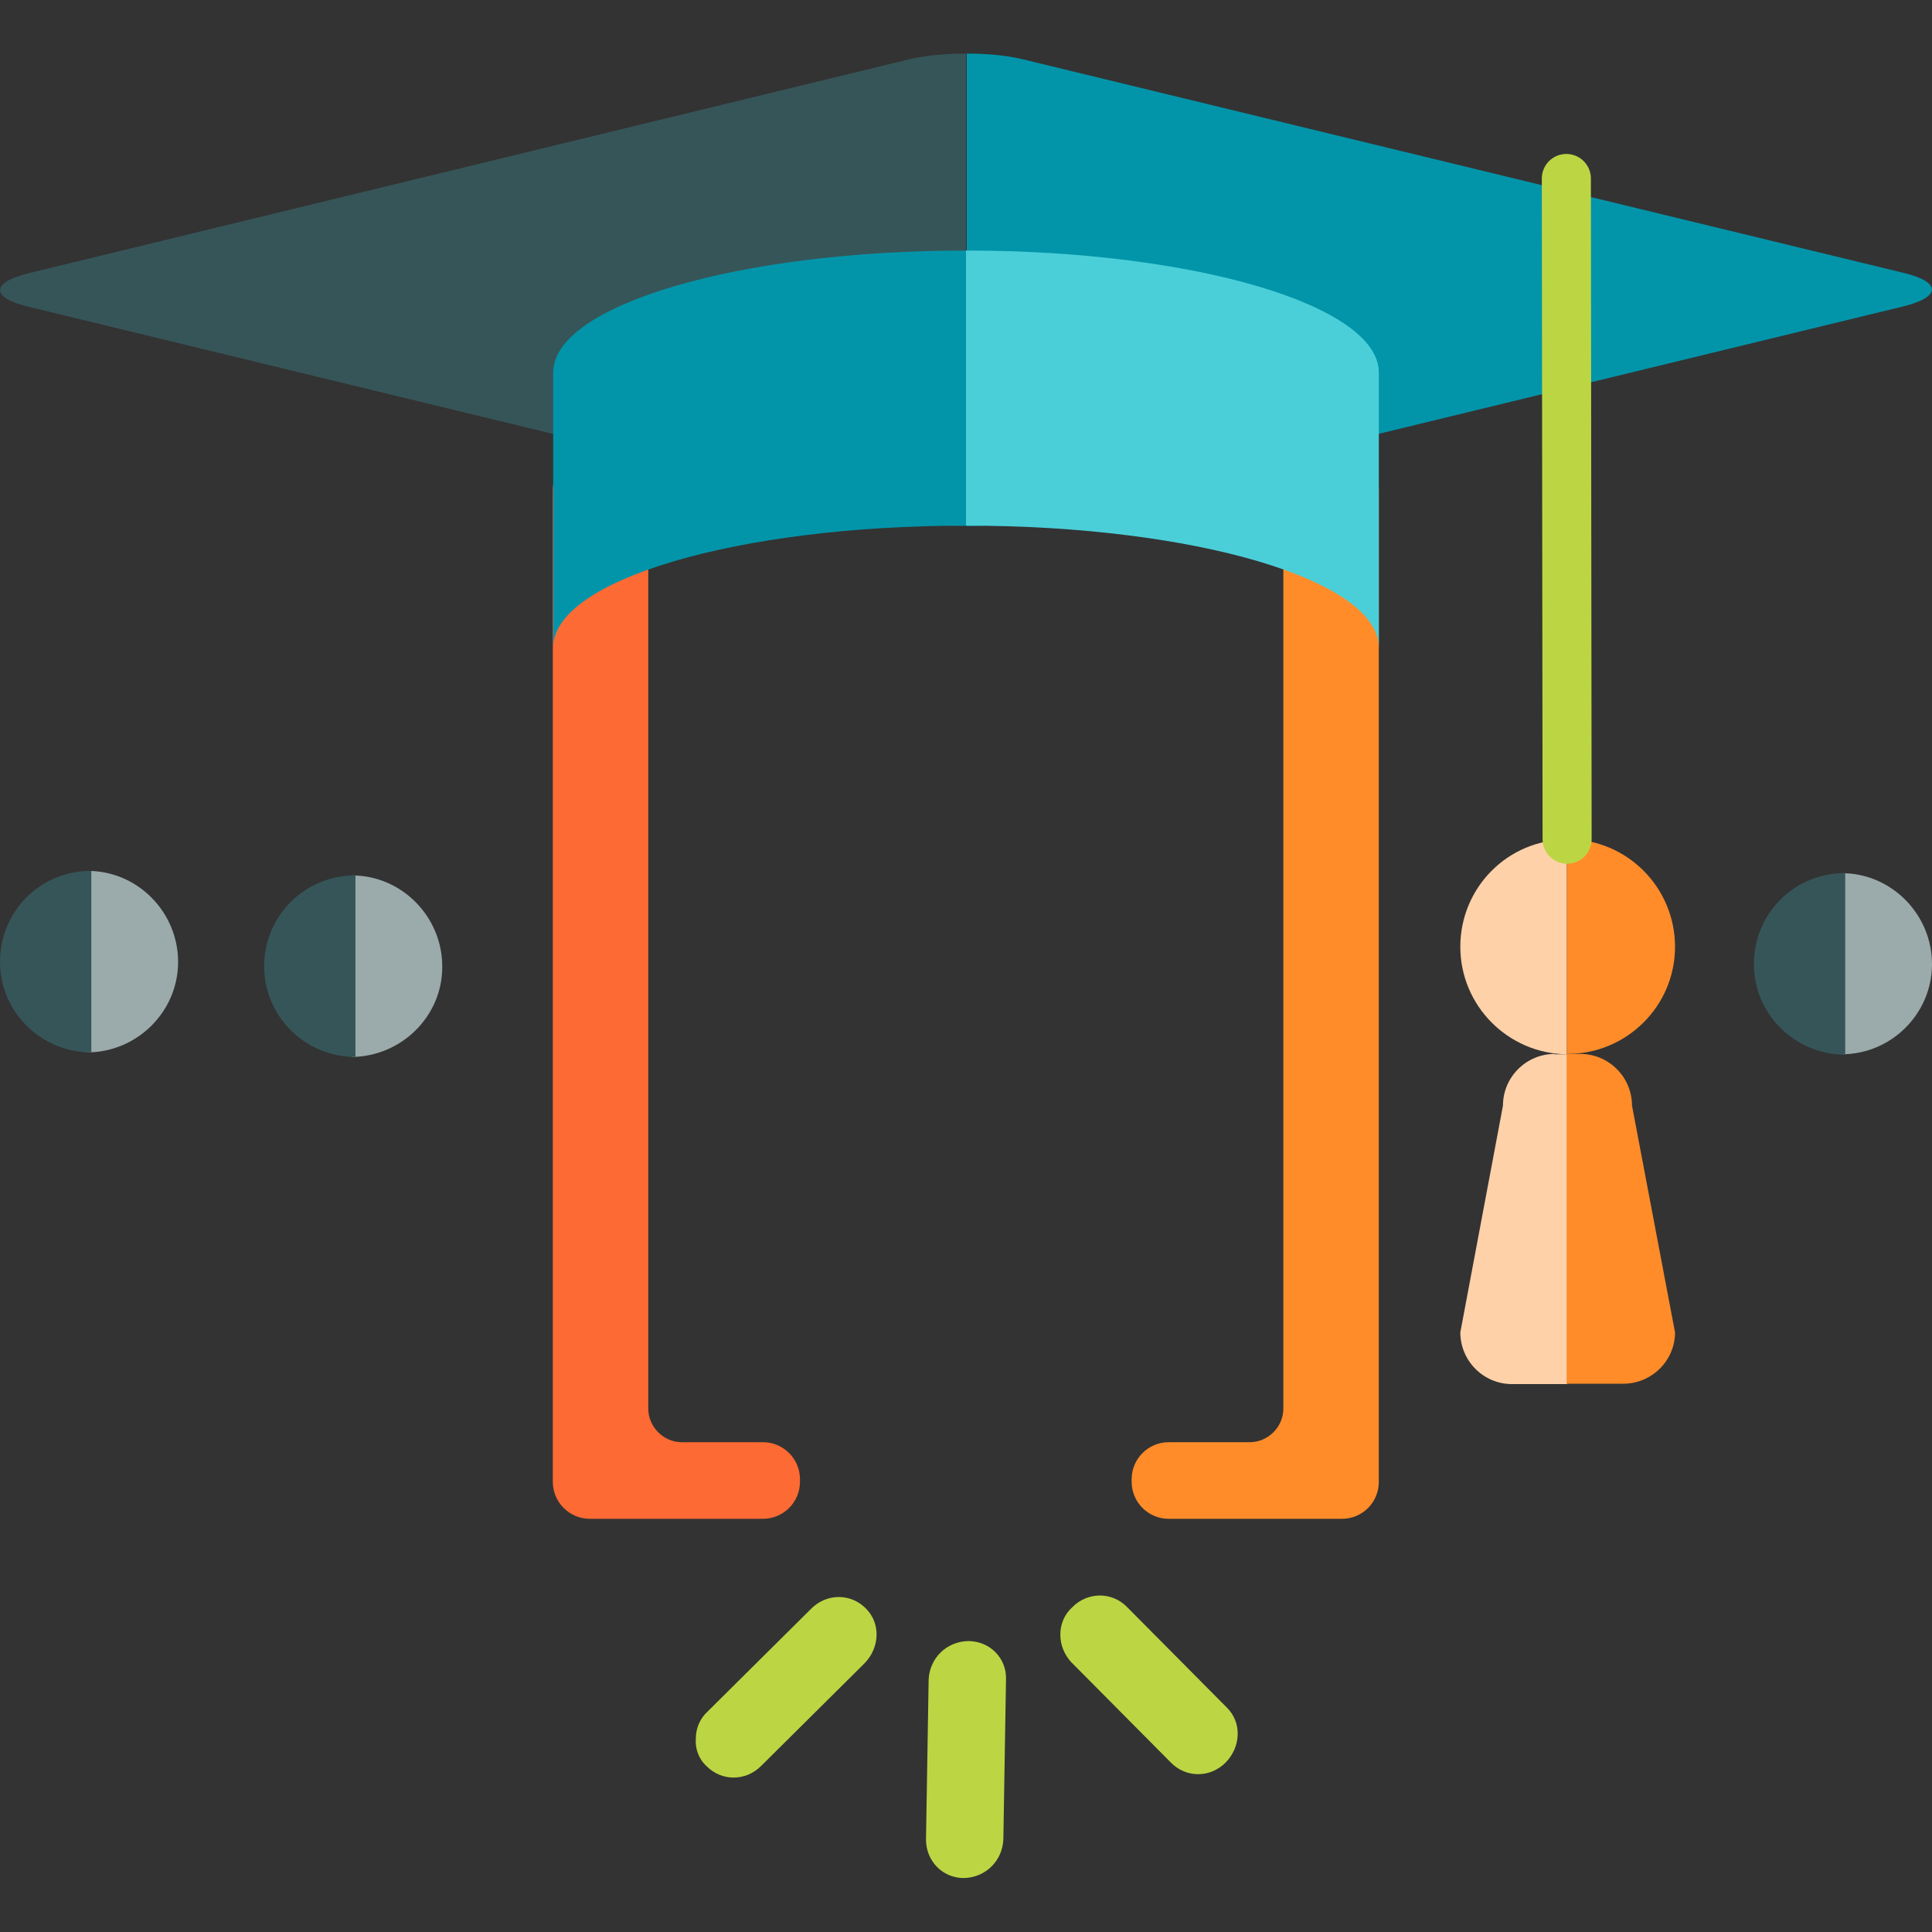 <?xml version="1.0" encoding="utf-8"?>
<!-- Generator: Adobe Illustrator 19.0.0, SVG Export Plug-In . SVG Version: 6.00 Build 0)  -->
<svg version="1.1" id="Layer_1" xmlns="http://www.w3.org/2000/svg" xmlns:xlink="http://www.w3.org/1999/xlink" x="0px" y="0px"
	 viewBox="-49 141 512 512" style="enable-background:new -49 141 512 512;" xml:space="preserve">
<rect x="-49" y="141" width="512" height="512" fill="#333333" stroke="none"/>
<style type="text/css">
	.st0{fill:#F0353D;}
	.st1{fill:#FD6A33;}
	.st2{fill:#FF8C29;}
	.st3{fill:#FFD1A9;}
	.st4{fill:#365558;}
	.st5{fill:#0295AA;}
	.st6{fill:#4ACFD9;}
	.st7{fill:#9BAAAB;}
	.st8{fill:#CDD4D5;}
	.st9{fill:#E6EAEA;}
	.st10{fill:#FFFFFF;}
	.st11{fill:#BCD643;}
	.st12{fill:none;stroke:#BCD643;stroke-width:13;stroke-linecap:round;stroke-linejoin:round;stroke-miterlimit:10;}
</style>
<rect x="-782" y="125" class="st0" width="128" height="128"/>
<rect x="-654" y="125" class="st1" width="128" height="128"/>
<rect x="-526" y="125" class="st2" width="128" height="128"/>
<rect x="-398" y="125" class="st3" width="128" height="128"/>
<rect x="-782" y="253" class="st4" width="128" height="128"/>
<rect x="-654" y="253" class="st5" width="128" height="128"/>
<rect x="-526" y="253" class="st6" width="128" height="128"/>
<rect x="-782" y="381" class="st7" width="128" height="128"/>
<rect x="-654" y="381" class="st8" width="128" height="128"/>
<rect x="-526" y="381" class="st9" width="128" height="128"/>
<rect x="-398" y="381" class="st10" width="128" height="128"/>
<rect x="-782" y="509" class="st11" width="128" height="128"/>
<path class="st1" d="M153.2,543.5h-45.9c-5.4,0-9.8-4.4-9.8-9.8V270.9c0-5.4,4.4-9.8,9.8-9.8h45.9c5.4,0,9.8,4.4,9.8,9.8v0.7
	c0,5.4-4.4,9.8-9.8,9.8h-21.5c-4.8,0-8.9,4-8.9,8.9v224c0,4.8,4,8.9,8.9,8.9h21.5c5.4,0,9.8,4.4,9.8,9.8v0.7
	C163,539.1,158.6,543.5,153.2,543.5z"/>
<path class="st2" d="M306.6,543.5h-45.9c-5.4,0-9.8-4.4-9.8-9.8V533c0-5.4,4.4-9.8,9.8-9.8h21.5c4.8,0,8.9-4,8.9-8.9v-224
	c0-4.8-4-8.9-8.9-8.9h-21.5c-5.4,0-9.8-4.4-9.8-9.8v-0.7c0-5.4,4.4-9.8,9.8-9.8h45.9c5.4,0,9.8,4.4,9.8,9.8v262.8
	C316.4,539.1,312.1,543.5,306.6,543.5z"/>
<path class="st11" d="M196.4,628.5l0.7-42.3c0.2-5.7,4.7-10.2,10.5-10.3c5.7,0,10.2,4.5,10,10.2l-0.7,42.3
	c-0.2,5.7-4.7,10.2-10.5,10.3C200.8,638.7,196.4,634.2,196.4,628.5z"/>
<path class="st11" d="M135.4,601.8c0-2.7,1-5.3,3.2-7.3l27.4-27.2c4.1-4.1,10.5-4.1,14.5,0c3.9,3.9,3.7,10.3-0.4,14.5l-27.4,27.2
	c-4.1,4.1-10.5,4.1-14.5,0C136.2,607.2,135.2,604.4,135.4,601.8z"/>
<path class="st11" d="M232,574.2c0-2.7,1-5.3,3.2-7.3c4.1-4.1,10.5-4.1,14.5,0l26.5,26.7c3.9,3.9,3.7,10.3-0.4,14.5
	c-4.1,4.1-10.5,4.1-14.5,0l-26.5-26.7C233.1,579.5,232,577,232,574.2z"/>
<path class="st7" d="M-1.8,396.1c0.1-13.3-10.7-24.3-23.9-24.3h-0.1v48.1C-12.6,419.8-1.9,409.1-1.8,396.1z"/>
<path class="st4" d="M-49,395.7c-0.1,13.3,10.7,24.1,24,24.2c0.1,0,0.1,0,0.2,0v-48.1C-38.2,371.7-48.9,382.4-49,395.7z"/>
<path class="st7" d="M68.2,397.3C68.3,384,57.5,373,44.3,373h-0.1v48.1C57.4,421,68.2,410.3,68.2,397.3z"/>
<path class="st4" d="M21,396.9c-0.1,13.3,10.7,24.1,24,24.2c0.1,0,0.1,0,0.2,0V373C31.9,372.9,21.1,383.6,21,396.9z"/>
<path class="st7" d="M393,395.5c0.1-13.3-10.7-24.3-23.9-24.3H369v48.1C382.1,419.2,392.9,408.6,393,395.5z"/>
<path class="st4" d="M345.8,395.1c-0.1,13.3,10.7,24.1,24,24.2c0.1,0,0.1,0,0.2,0v-48.1C356.6,371.1,345.8,381.9,345.8,395.1z"/>
<path class="st7" d="M463,396.7c0.1-13.3-10.7-24.3-23.9-24.3H439v48C452.2,420.4,462.9,409.7,463,396.7z"/>
<path class="st4" d="M415.8,396.3c-0.1,13.3,10.7,24.1,24,24.2c0.1,0,0.1,0,0.2,0v-48.1C426.6,372.3,415.9,383,415.8,396.3z"/>
<path class="st4" d="M192,156.7l-233.4,56.7c-10.1,2.5-10.1,6.5,0,8.9L192,278.9c4.1,1,9.6,1.5,15,1.5V155.2
	C201.7,155.2,196.2,155.7,192,156.7z"/>
<path class="st5" d="M455.4,222.2c10.1-2.5,10.1-6.5,0-8.9L222,156.7c-4.1-1-9.4-1.5-14.8-1.5v125.2c5.3,0,10.7-0.5,14.8-1.5
	L455.4,222.2z"/>
<path class="st5" d="M97.6,312.6c0-17.9,48.9-32.3,109.3-32.3h0.1V273v-33.3v-32.3h-0.1c-60.3,0-109.3,14.5-109.3,32.3v33.5V312.6"
	/>
<path class="st6" d="M316.4,312.6c0-17.9-48.9-32.3-109.3-32.3h-0.1V273v-33.3v-32.3h0.1c60.3,0,109.3,14.5,109.3,32.3v33.5V312.6"
	/>
<path class="st3" d="M338,391.9c0,15.6,12.6,28.3,28.2,28.5v-56.9C350.6,363.5,338,376.2,338,391.9z"/>
<path class="st2" d="M394.9,391.9c0-15.7-12.7-28.5-28.5-28.5c-0.1,0-0.1,0-0.2,0v56.9c0.1,0,0.1,0,0.2,0
	C382.1,420.3,394.9,407.6,394.9,391.9z"/>
<line class="st12" x1="366.3" y1="363.4" x2="366.1" y2="188.3"/>
<path class="st3" d="M363,420.3c-7.5,0-13.7,6.1-13.7,13.7L338,494.1c0,7.5,6.1,13.7,13.7,13.7h14.6v-87.4H363z"/>
<path class="st2" d="M394.9,494.1L383.5,434c0-7.5-6.1-13.7-13.7-13.7h-3.6v87.4h15C388.7,507.7,394.9,501.6,394.9,494.1z"/>
</svg>
